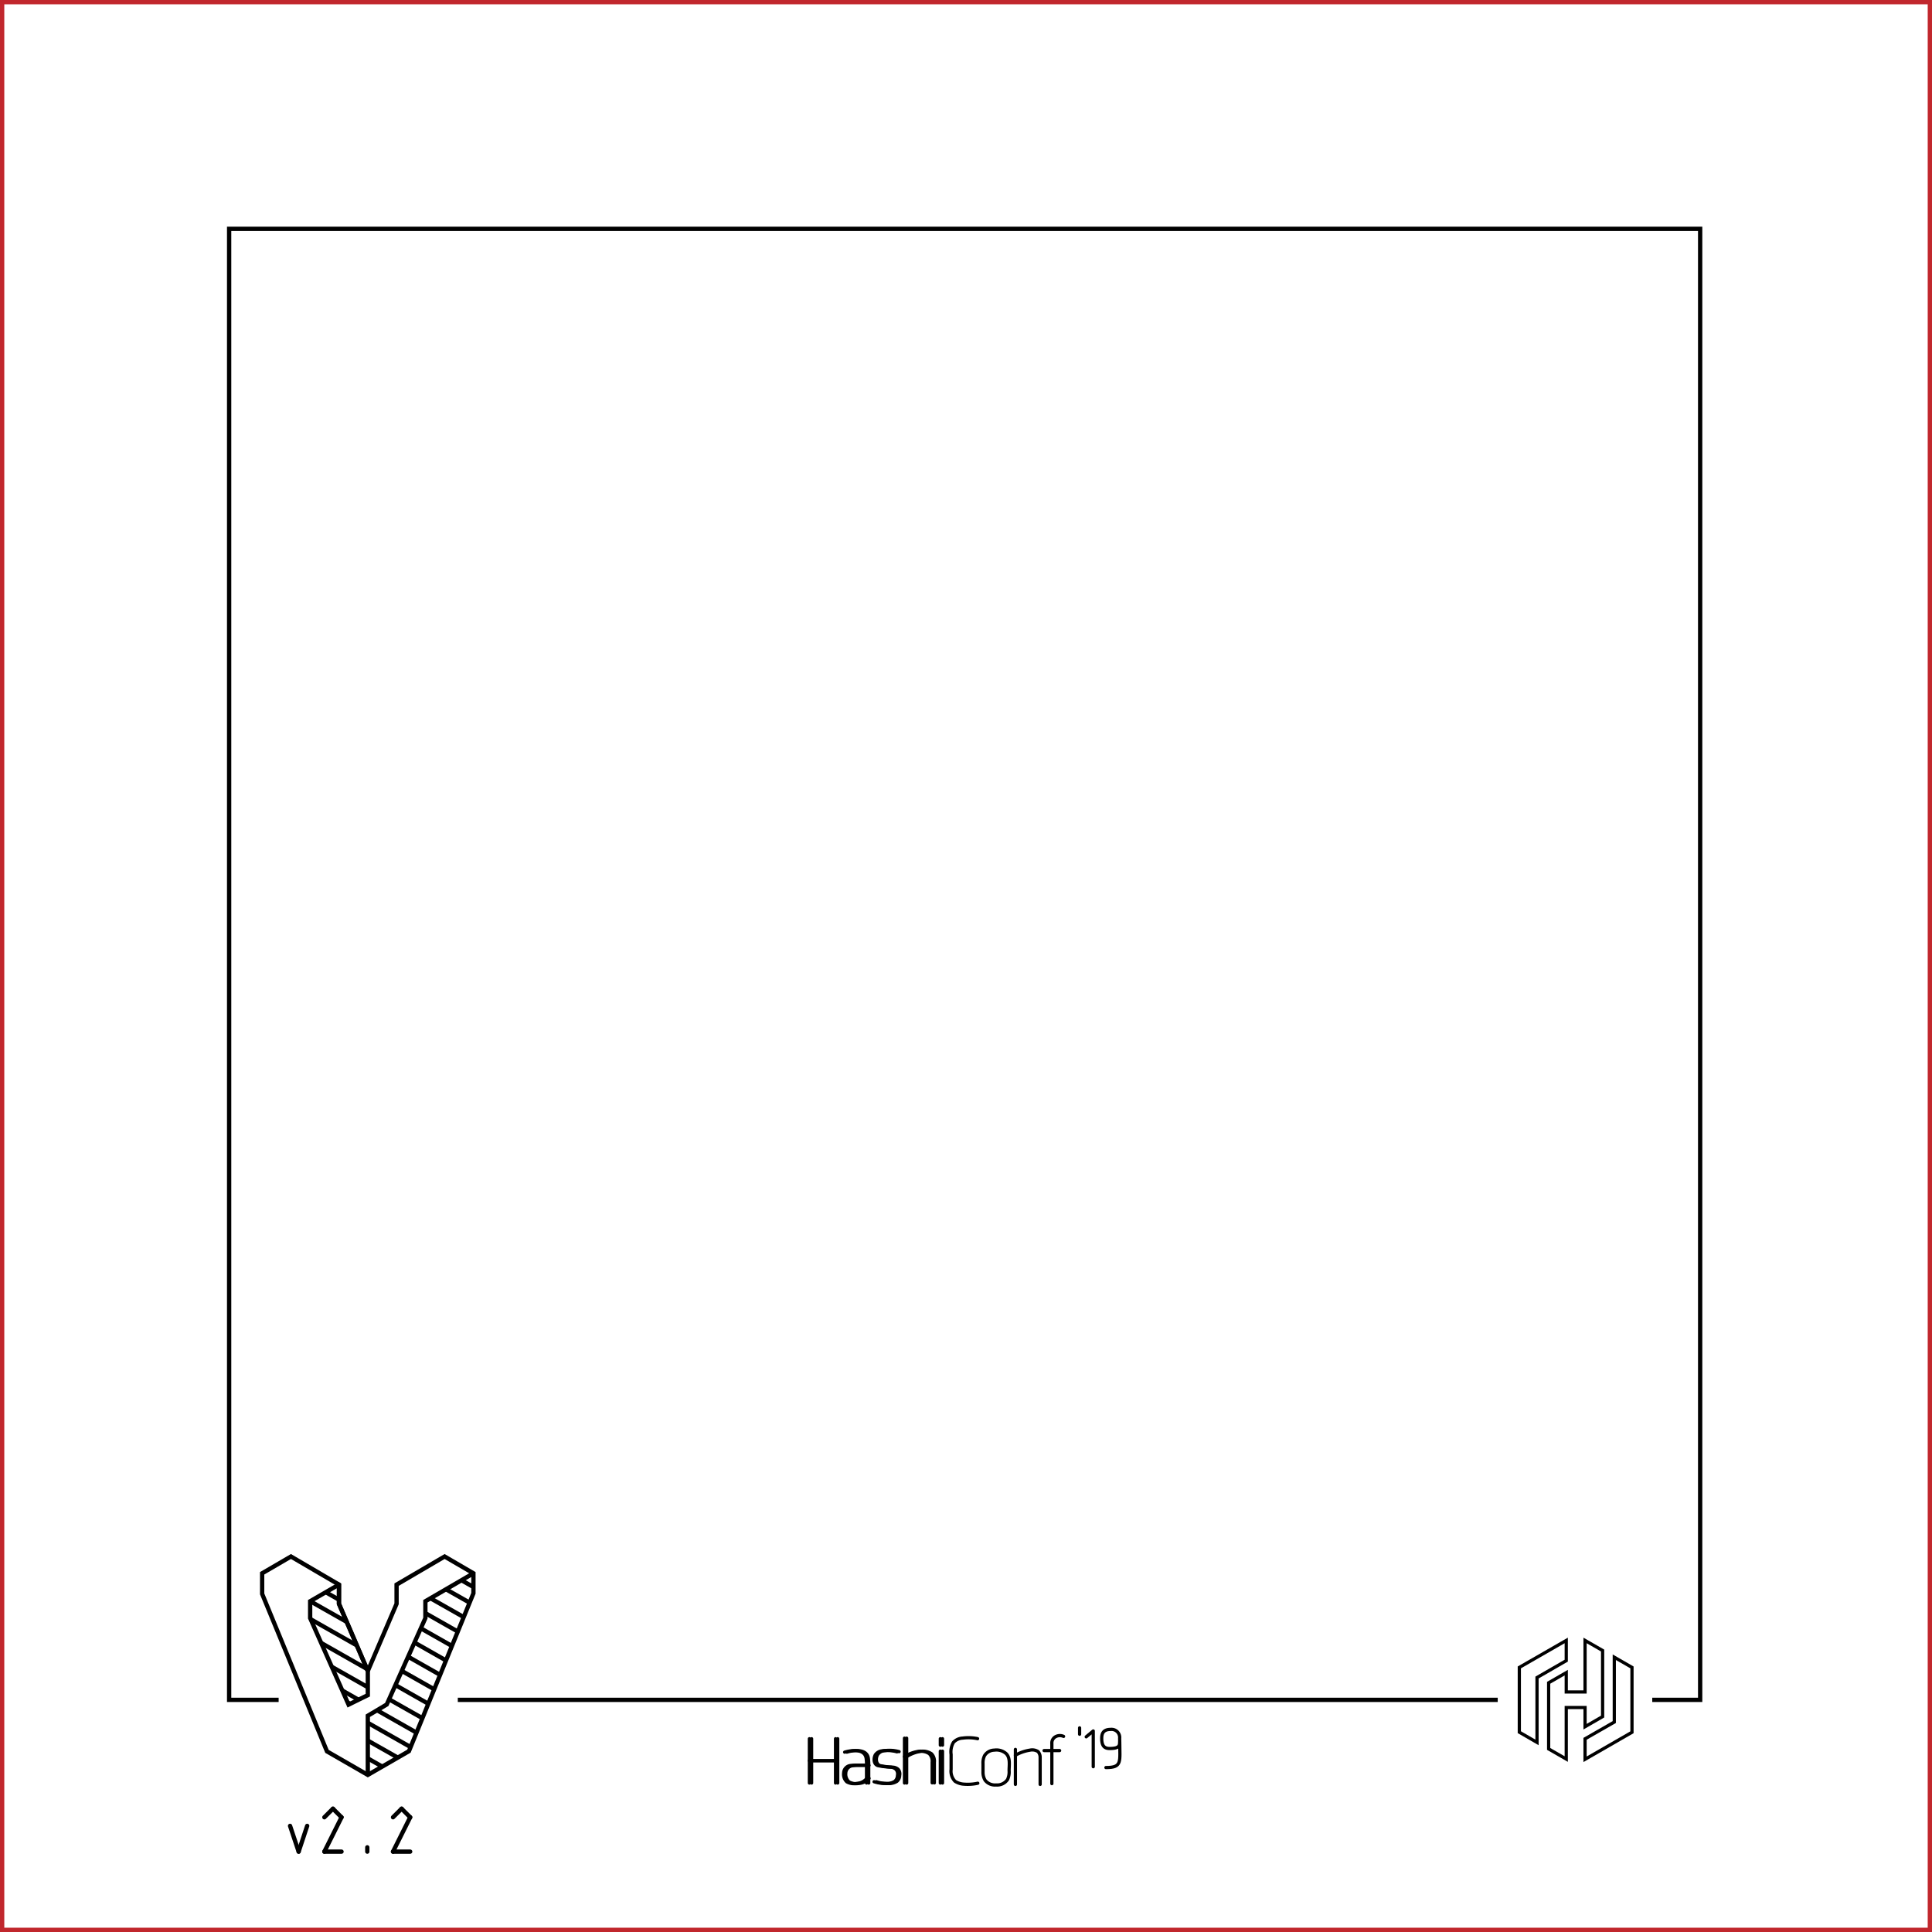 <svg xmlns="http://www.w3.org/2000/svg" viewBox="0 0 450 450"><title>vagrant</title><g id="Vagrant"><path d="M449,1V449H1V1H449m1-1H0V450H450V0Z" fill="#c1272d"/><polyline points="64.9 395.93 53.37 395.93 53.37 53.3 396 53.3 396 395.93 384.84 395.93" fill="none" stroke="#000" stroke-miterlimit="10"/><line x1="348.85" y1="395.93" x2="106.63" y2="395.93" fill="none" stroke="#000" stroke-miterlimit="10"/><path d="M364.81,382.09l-10.93,6.28h0v15.09l4.12,2.38V390.73l6.81-3.93Z" fill="none" stroke="#000" stroke-miterlimit="10" stroke-width="0.75"/><path d="M369.19,382.09v12h-4.38v-4.5l-4.1,2.36v15.41l4.1,2.36v-12h4.38v4.46l4.09-2.36V384.44Z" fill="none" stroke="#000" stroke-miterlimit="10" stroke-width="0.75"/><path d="M369.19,409.77l10.93-6.29V388.37L376,386V401.1L369.19,405Z" fill="none" stroke="#000" stroke-miterlimit="10" stroke-width="0.75"/><line x1="189.04" y1="404.98" x2="189.04" y2="415.3" fill="none" stroke="#000" stroke-linecap="round" stroke-linejoin="round" stroke-width="0.75"/><line x1="195.12" y1="404.98" x2="195.12" y2="415.3" fill="none" stroke="#000" stroke-linecap="round" stroke-linejoin="round" stroke-width="0.75"/><line x1="189.04" y1="410.1" x2="195.12" y2="410.1" fill="none" stroke="#000" stroke-linecap="round" stroke-linejoin="round" stroke-width="0.75"/><path d="M202.42,414.21a3.28,3.28,0,0,1-2.36,1.18,3.39,3.39,0,0,1-2.31-.36A2.4,2.4,0,0,1,197,413a1.79,1.79,0,0,1,1.5-1.72,12.33,12.33,0,0,1,1.82-.09h2.08" fill="none" stroke="#000" stroke-linecap="round" stroke-linejoin="round" stroke-width="0.75"/><path d="M197.25,408.11c1.63-.5,4.63-.82,5,1.4a9.9,9.9,0,0,1,.09,1.63v4.16" fill="none" stroke="#000" stroke-linecap="round" stroke-linejoin="round" stroke-width="0.75"/><path d="M204.1,415a8.79,8.79,0,0,0,2.68.41,3.48,3.48,0,0,0,2.13-.5,1.85,1.85,0,0,0,.64-1.4,1.63,1.63,0,0,0-.36-1.41,2,2,0,0,0-1.23-.49,17.53,17.53,0,0,1-3-.37c-.95-.36-1-1.67-.59-2.48a2.15,2.15,0,0,1,1.68-1,8.46,8.46,0,0,1,3.36.23" fill="none" stroke="#000" stroke-linecap="round" stroke-linejoin="round" stroke-width="0.75"/><line x1="211.18" y1="415.3" x2="211.18" y2="404.85" fill="none" stroke="#000" stroke-linecap="round" stroke-linejoin="round" stroke-width="0.75"/><path d="M211.18,409.15a8.34,8.34,0,0,1,3-1.18,3.65,3.65,0,0,1,2.77.5,2.46,2.46,0,0,1,.68,2v4.8" fill="none" stroke="#000" stroke-linecap="round" stroke-linejoin="round" stroke-width="0.75"/><line x1="219.53" y1="407.88" x2="219.53" y2="415.3" fill="none" stroke="#000" stroke-linecap="round" stroke-linejoin="round" stroke-width="0.75"/><line x1="219.53" y1="404.98" x2="219.53" y2="406.48" fill="none" stroke="#000" stroke-linecap="round" stroke-linejoin="round" stroke-width="0.75"/><path d="M227.75,415.35a11,11,0,0,1-3.18.22,4.29,4.29,0,0,1-2.13-.68,3.37,3.37,0,0,1-.91-2.76v-3.48a4.36,4.36,0,0,1,.54-2.81,3.08,3.08,0,0,1,2.14-1,10.21,10.21,0,0,1,3.49.13" fill="none" stroke="#000" stroke-linecap="round" stroke-linejoin="round" stroke-width="0.75"/><path d="M232,415.75a2.9,2.9,0,0,1-2.54-1.08,3.56,3.56,0,0,1-.5-1.9v-2a3.77,3.77,0,0,1,.37-1.86,2.71,2.71,0,0,1,2.27-1.27,3.4,3.4,0,0,1,2.76.82c1,1,.68,2.67.68,3.93a4.2,4.2,0,0,1-.36,2.09A2.92,2.92,0,0,1,232,415.75Z" fill="none" stroke="#000" stroke-linecap="round" stroke-linejoin="round" stroke-width="0.75"/><path d="M236.51,408.83a9.77,9.77,0,0,1,3.36-1.18,2.5,2.5,0,0,1,1.9.32,2,2,0,0,1,.5,1.4c0,1.45,0,2.9,0,4.39v1.86" fill="none" stroke="#000" stroke-linecap="round" stroke-linejoin="round" stroke-width="0.75"/><path d="M236.51,415.62v-8.15" fill="none" stroke="#000" stroke-linecap="round" stroke-linejoin="round" stroke-width="0.75"/><path d="M245,415.44v-4.62c0-1.58,0-3.17,0-4.7a1.68,1.68,0,0,1,1-1.68,2.08,2.08,0,0,1,1.73,0" fill="none" stroke="#000" stroke-linecap="round" stroke-linejoin="round" stroke-width="0.75"/><path d="M243.18,407.74h3.63" fill="none" stroke="#000" stroke-linecap="round" stroke-linejoin="round" stroke-width="0.75"/><path d="M253,404.54l1.64-1.37v8.33" fill="none" stroke="#000" stroke-linecap="round" stroke-linejoin="round" stroke-width="0.75"/><path d="M258.7,402.81a1.9,1.9,0,0,1,2.09,2.08c0,1.4.37,2.37-2.34,2.37-1.15,0-1.84-.54-1.84-2.37C256.61,403.74,257,402.81,258.7,402.81Z" fill="none" stroke="#000" stroke-linecap="round" stroke-linejoin="round" stroke-width="0.75"/><path d="M260.81,405.7c0,4.61.64,6-3.22,6" fill="none" stroke="#000" stroke-linecap="round" stroke-linejoin="round" stroke-width="0.75"/><line x1="188.52" y1="404.98" x2="188.52" y2="415.3" fill="none" stroke="#000" stroke-linecap="round" stroke-linejoin="round" stroke-width="0.75"/><line x1="194.61" y1="404.98" x2="194.61" y2="415.3" fill="none" stroke="#000" stroke-linecap="round" stroke-linejoin="round" stroke-width="0.75"/><line x1="188.52" y1="410.1" x2="194.61" y2="410.1" fill="none" stroke="#000" stroke-linecap="round" stroke-linejoin="round" stroke-width="0.75"/><path d="M201.91,414.21a3.28,3.28,0,0,1-2.36,1.18,3.39,3.39,0,0,1-2.31-.36,2.4,2.4,0,0,1-.73-2.08,1.79,1.79,0,0,1,1.5-1.72,12.2,12.2,0,0,1,1.81-.09h2.09" fill="none" stroke="#000" stroke-linecap="round" stroke-linejoin="round" stroke-width="0.75"/><path d="M196.74,408.11c1.63-.5,4.63-.82,5,1.4a9.9,9.9,0,0,1,.09,1.63v4.16" fill="none" stroke="#000" stroke-linecap="round" stroke-linejoin="round" stroke-width="0.75"/><path d="M203.59,415a8.79,8.79,0,0,0,2.68.41,3.5,3.5,0,0,0,2.13-.5,1.85,1.85,0,0,0,.64-1.4,1.59,1.59,0,0,0-.37-1.41,2,2,0,0,0-1.22-.5,17.51,17.51,0,0,1-3-.36c-1-.36-1-1.67-.59-2.49a2.17,2.17,0,0,1,1.68-.95,8.46,8.46,0,0,1,3.36.23" fill="none" stroke="#000" stroke-linecap="round" stroke-linejoin="round" stroke-width="0.75"/><line x1="210.67" y1="415.3" x2="210.67" y2="404.85" fill="none" stroke="#000" stroke-linecap="round" stroke-linejoin="round" stroke-width="0.75"/><path d="M210.67,409.15a8.34,8.34,0,0,1,3-1.18,3.66,3.66,0,0,1,2.77.5,2.44,2.44,0,0,1,.68,2v4.79" fill="none" stroke="#000" stroke-linecap="round" stroke-linejoin="round" stroke-width="0.75"/><line x1="219.02" y1="407.88" x2="219.02" y2="415.3" fill="none" stroke="#000" stroke-linecap="round" stroke-linejoin="round" stroke-width="0.75"/><line x1="219.02" y1="404.98" x2="219.02" y2="406.48" fill="none" stroke="#000" stroke-linecap="round" stroke-linejoin="round" stroke-width="0.75"/><line x1="251.46" y1="402.45" x2="251.46" y2="403.94" fill="none" stroke="#000" stroke-linecap="round" stroke-linejoin="round" stroke-width="0.75"/><polyline points="110.27 366.45 99.08 372.96 99.08 376.89 90.08 397.01 85.67 399.63 85.67 413.41" fill="none" stroke="#000" stroke-miterlimit="10"/><polygon points="85.67 389.21 78.95 373.56 78.95 369.13 78.91 369.1 72.24 372.96 72.24 376.89 81.19 397.04 85.67 394.83 85.67 389.21" fill="none" stroke="#000" stroke-miterlimit="10"/><polyline points="85.67 389.21 78.95 373.56 78.96 369.09 67.77 362.54 61.06 366.45 61.06 371.25 76.16 407.93 85.67 413.41 95.25 407.88 110.27 371.11 110.27 366.45 103.56 362.54 92.37 369.09 92.37 369.09 92.37 369.09 92.37 373.56 85.67 389.21" fill="none" stroke="#000" stroke-miterlimit="10"/><line x1="85.66" y1="409.56" x2="89.03" y2="411.47" fill="none" stroke="#000" stroke-miterlimit="10"/><line x1="85.66" y1="405.42" x2="92.66" y2="409.38" fill="none" stroke="#000" stroke-miterlimit="10"/><line x1="85.66" y1="401.27" x2="95.64" y2="406.93" fill="none" stroke="#000" stroke-miterlimit="10"/><line x1="80.94" y1="396.52" x2="81.55" y2="396.86" fill="none" stroke="#000" stroke-miterlimit="10"/><line x1="87.82" y1="398.35" x2="97.02" y2="403.57" fill="none" stroke="#000" stroke-miterlimit="10"/><line x1="79.74" y1="393.76" x2="83.5" y2="395.9" fill="none" stroke="#000" stroke-miterlimit="10"/><line x1="90.62" y1="395.8" x2="98.39" y2="400.2" fill="none" stroke="#000" stroke-miterlimit="10"/><line x1="77.28" y1="388.23" x2="85.66" y2="392.98" fill="none" stroke="#000" stroke-miterlimit="10"/><line x1="92.1" y1="392.49" x2="99.76" y2="396.84" fill="none" stroke="#000" stroke-miterlimit="10"/><line x1="74.82" y1="382.68" x2="85.66" y2="388.84" fill="none" stroke="#000" stroke-miterlimit="10"/><line x1="93.58" y1="389.19" x2="101.14" y2="393.47" fill="none" stroke="#000" stroke-miterlimit="10"/><line x1="72.36" y1="377.15" x2="83.11" y2="383.25" fill="none" stroke="#000" stroke-miterlimit="10"/><line x1="95.06" y1="385.88" x2="102.51" y2="390.11" fill="none" stroke="#000" stroke-miterlimit="10"/><line x1="72.24" y1="372.94" x2="80.76" y2="377.77" fill="none" stroke="#000" stroke-miterlimit="10"/><line x1="96.54" y1="382.58" x2="103.88" y2="386.75" fill="none" stroke="#000" stroke-miterlimit="10"/><line x1="75.88" y1="370.86" x2="78.95" y2="372.6" fill="none" stroke="#000" stroke-miterlimit="10"/><line x1="98.02" y1="379.27" x2="105.26" y2="383.38" fill="none" stroke="#000" stroke-miterlimit="10"/><line x1="99.09" y1="375.74" x2="106.63" y2="380.02" fill="none" stroke="#000" stroke-miterlimit="10"/><line x1="100.27" y1="372.27" x2="108" y2="376.65" fill="none" stroke="#000" stroke-miterlimit="10"/><line x1="103.88" y1="370.17" x2="109.38" y2="373.29" fill="none" stroke="#000" stroke-miterlimit="10"/><line x1="107.48" y1="368.07" x2="110.27" y2="369.65" fill="none" stroke="#000" stroke-miterlimit="10"/><line x1="67.56" y1="425.28" x2="69.56" y2="431.28" fill="none" stroke="#000" stroke-linecap="round" stroke-miterlimit="10"/><line x1="69.56" y1="431.28" x2="71.55" y2="425.28" fill="none" stroke="#000" stroke-linecap="round" stroke-miterlimit="10"/><line x1="79.55" y1="431.28" x2="75.55" y2="431.28" fill="none" stroke="#000" stroke-linecap="round" stroke-miterlimit="10"/><line x1="75.55" y1="431.28" x2="79.55" y2="423.28" fill="none" stroke="#000" stroke-linecap="round" stroke-miterlimit="10"/><line x1="79.55" y1="423.28" x2="77.55" y2="421.28" fill="none" stroke="#000" stroke-linecap="round" stroke-miterlimit="10"/><line x1="77.55" y1="421.28" x2="75.55" y2="423.28" fill="none" stroke="#000" stroke-linecap="round" stroke-miterlimit="10"/><line x1="85.55" y1="430.28" x2="85.55" y2="431.28" fill="none" stroke="#000" stroke-linecap="round" stroke-miterlimit="10"/><line x1="95.54" y1="431.28" x2="91.54" y2="431.28" fill="none" stroke="#000" stroke-linecap="round" stroke-miterlimit="10"/><line x1="91.54" y1="431.28" x2="95.54" y2="423.28" fill="none" stroke="#000" stroke-linecap="round" stroke-miterlimit="10"/><line x1="95.54" y1="423.28" x2="93.54" y2="421.28" fill="none" stroke="#000" stroke-linecap="round" stroke-miterlimit="10"/><line x1="93.54" y1="421.28" x2="91.54" y2="423.28" fill="none" stroke="#000" stroke-linecap="round" stroke-miterlimit="10"/></g></svg>
